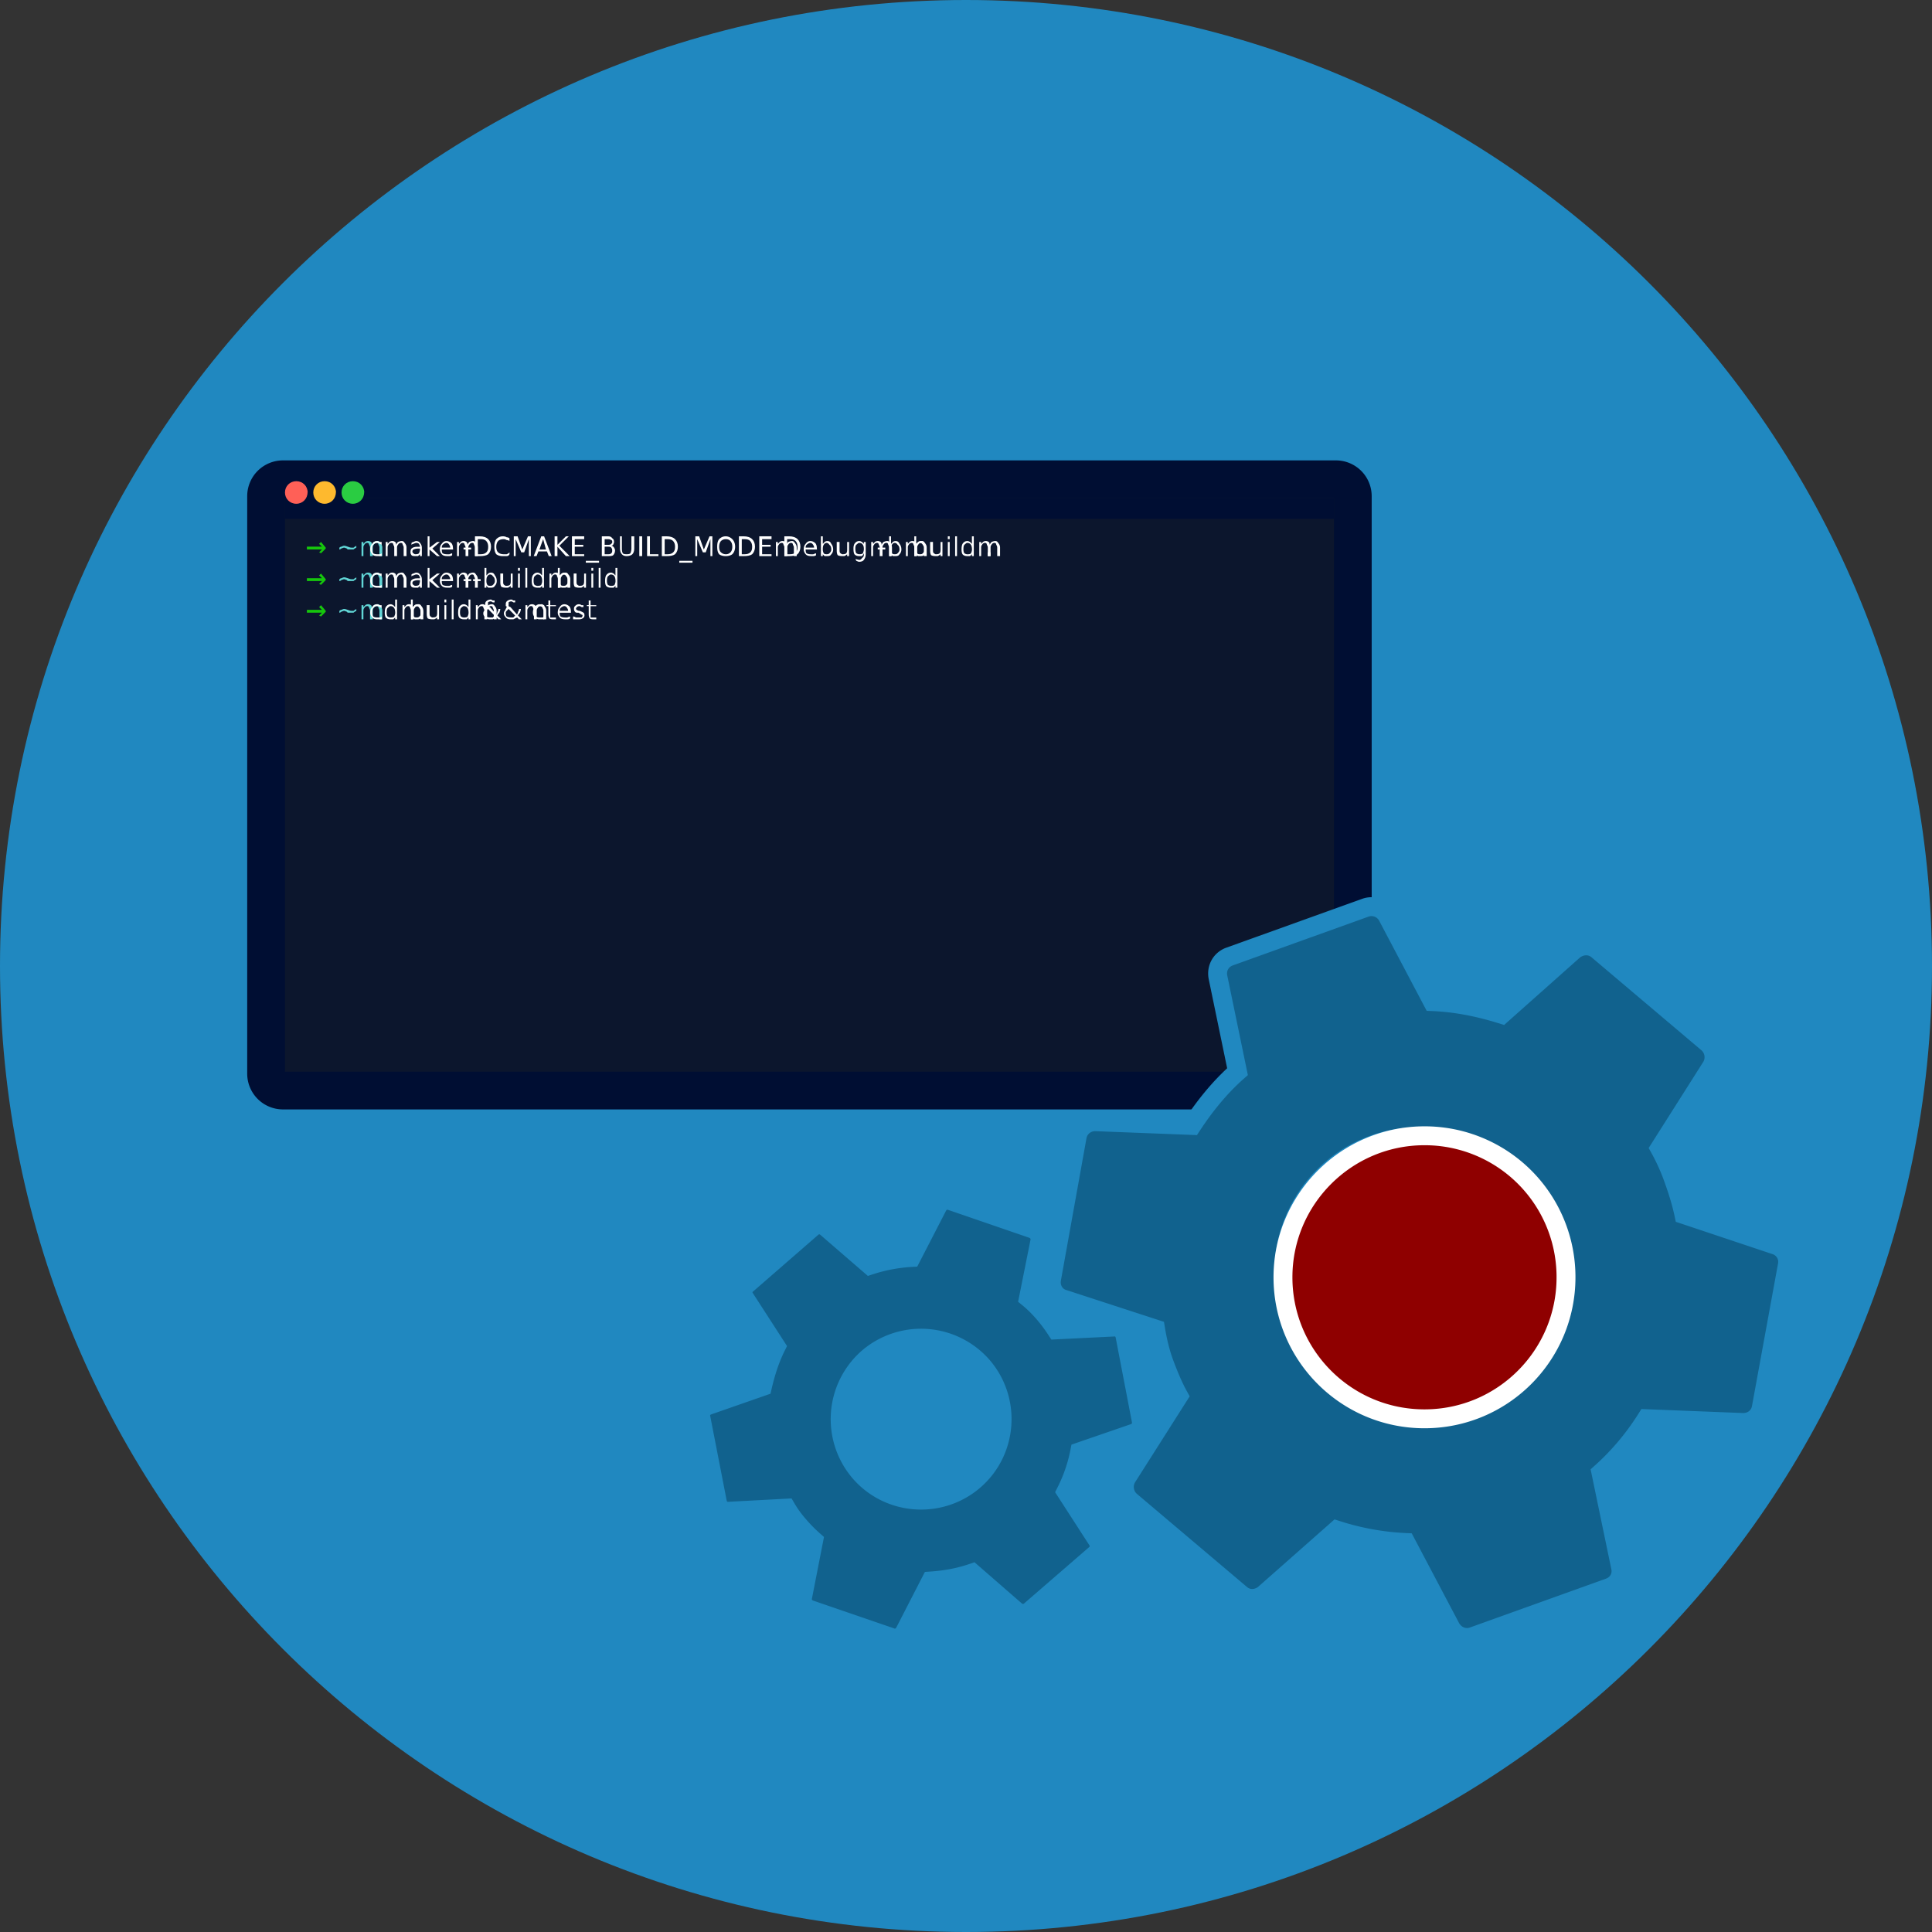 
<svg xmlns="http://www.w3.org/2000/svg" xmlns:xlink="http://www.w3.org/1999/xlink" width="42.667" height="42.667" viewBox="0 0 32 32" xmlns:v="https://vecta.io/nano"><rect x="0" y="0" width="32" height="32" fill="#333333" stroke="none"/><style><![CDATA[.B{overflow:visible}.C{stroke:none}.D{fill:rgb(8.627%,77.647%,4.706%)}.E{fill:rgb(38.039%,83.922%,83.922%)}.F{fill:rgb(100%,100%,100%)}.G{stroke-miterlimit:10}]]></style><defs><symbol id="A" class="B"><path d="M.344-.141v.016l-.078.078-.031-.016.047-.047h-.25v-.047h.25L.234-.203.266-.234zm0 0" class="C"/></symbol><symbol id="B" class="B"><path d="M.328-.172v.031c-.023.012-.039.023-.047.031H.234.188C.172-.117.172-.125.172-.125.148-.133.133-.141.125-.141s-.027.008-.047.016c-.012.012-.023.016-.031.016v-.031c.008-.008.02-.016.031-.016.02-.008.035-.016.047-.016.02 0 .039.008.063.016s.039.016.063.016h.031c.008-.008.023-.02.047-.031zm0 0" class="C"/></symbol><symbol id="C" class="B"><path d="M.219-.234v.047C.207-.195.195-.203.188-.203.176-.211.16-.219.141-.219s-.043.012-.062.031c-.012.012-.016.039-.016.078 0 .023.004.043.016.063.02.012.039.016.063.016h.047c.008 0 .02-.004.031-.016V0H.188.141C.109 0 .082-.008.063-.031S.031-.078.031-.109c0-.039.008-.07.031-.094.02-.031.047-.047.078-.047.02 0 .035.008.047.016h.031zm0 0" class="C"/></symbol><symbol id="D" class="B"><path d="M.219-.187A.14.14 0 0 1 .25-.234C.27-.242.289-.25.313-.25s.035.012.047.031c.02.023.031.047.031.078V0H.344v-.141c0-.02-.008-.035-.016-.047 0-.02-.012-.031-.031-.031S.258-.207.25-.187C.238-.176.234-.16.234-.141V0H.188v-.141c0-.02-.008-.035-.016-.047 0-.02-.012-.031-.031-.031s-.039.012-.047.031C.082-.176.078-.16.078-.141V0H.047v-.234h.031v.031l.031-.031C.117-.242.133-.25.156-.25s.035.008.047.016.016.027.016.047zm0 0" class="C"/></symbol><symbol id="E" class="B"><path d="M.156-.125c-.031 0-.059.008-.078.016-.012.012-.016.023-.016.031s.004.023.016.031.02.016.031.016c.031 0 .051-.004.063-.016.008-.02.016-.039.016-.062v-.016zm.063-.016V0H.188v-.031L.156 0H.109C.078 0 .055-.004.047-.016S.031-.039.031-.062c0-.031.004-.051.016-.062.02-.02.051-.031.094-.031h.047c0-.02-.008-.035-.016-.047S.145-.219.125-.219c-.012 0-.027.008-.047.016-.012 0-.023.008-.031.016v-.031c.008-.008.02-.016.031-.016.02-.008.035-.016.047-.016.031 0 .051.012.063.031.02.023.031.047.031.078zm0 0" class="C"/></symbol><symbol id="F" class="B"><path d="M.047-.328h.031v.188l.125-.094H.25l-.125.109L.25 0H.203L.078-.109V0H.047zm0 0" class="C"/></symbol><symbol id="G" class="B"><path d="M.25-.125v.016H.063c0 .031.004.055.016.063.02.012.047.016.078.016h.031c.02-.008.035-.016.047-.016v.031C.223-.004.207 0 .188 0H.156C.113 0 .082-.008.063-.031S.031-.078.031-.109c0-.039.008-.07.031-.094.02-.031.047-.047.078-.047s.055.012.078.031.031.055.031.094zM.203-.141c0-.02-.008-.035-.016-.047C.176-.207.16-.219.141-.219s-.043.012-.062.031C.066-.176.063-.16.063-.141zm0 0" class="C"/></symbol><symbol id="H" class="B"><path d="M.016-.141h.125v.031H.016zm0 0" class="C"/></symbol><symbol id="I" class="B"><path d="M.094-.281v.25h.047c.039 0 .07-.008.094-.031s.031-.051.031-.094S.254-.227.234-.25.18-.281.141-.281zM.047-.328h.078c.063 0 .109.016.141.047s.047.074.047.125-.016.094-.047.125C.234-.008.188 0 .125 0H.047zm0 0" class="C"/></symbol><symbol id="J" class="B"><path d="M.281-.297v.047C.27-.258.254-.266.234-.266.223-.273.207-.281.188-.281.145-.281.113-.27.094-.25s-.031.055-.031.094.008.074.031.094.051.031.094.031h.047a.14.14 0 0 0 .047-.031v.031C.27-.008.254 0 .234 0H.172C.129 0 .094-.008.063-.031.039-.062.031-.102.031-.156S.039-.25.063-.281c.031-.031.066-.047.109-.047.031 0 .051.008.063.016.02 0 .035.008.047.016zm0 0" class="C"/></symbol><symbol id="K" class="B"><path d="M.047-.328h.063l.078.219.094-.219h.047V0H.297v-.281l-.078.219H.172L.078-.281V0H.047zm0 0" class="C"/></symbol><symbol id="L" class="B"><path d="M.156-.281l-.062.172h.109zM.125-.328h.047L.297 0H.25L.219-.078H.078L.047 0H0zm0 0" class="C"/></symbol><symbol id="M" class="B"><path d="M.047-.328h.047v.141l.141-.141h.047l-.156.156L.297 0H.234L.094-.156V0H.047zm0 0" class="C"/></symbol><symbol id="N" class="B"><path d="M.047-.328H.25v.047H.094v.094h.141v.031H.094v.125H.25V0H.047zm0 0" class="C"/></symbol><symbol id="O" class="B"><path d="M.219.078v.031H0V.078zm0 0" class="C"/></symbol><symbol id="P" class="B"><path d="M.094-.156v.125h.063c.02 0 .035-.004.047-.016S.219-.07.219-.094.211-.129.203-.141.176-.156.156-.156zm0-.125v.094h.063c.02 0 .035-.004.047-.016s.016-.02.016-.031c0-.02-.008-.031-.016-.031C.191-.273.176-.281.156-.281zM.047-.328h.109c.031 0 .051.012.063.031.02.012.031.031.031.063 0 .012-.008.027-.016.047-.012.012-.023.016-.031.016.02 0 .035.012.047.031.008.012.016.027.016.047 0 .031-.012.059-.031.078C.223-.004.195 0 .156 0H.047zm0 0" class="C"/></symbol><symbol id="Q" class="B"><path d="M.047-.328h.031v.203c0 .031.004.059.016.078.008.012.031.016.063.016s.051-.004.063-.016c.008-.02.016-.047.016-.078v-.203h.047v.203c0 .043-.012.074-.031.094S.195 0 .156 0C.125 0 .098-.008.078-.031S.047-.082.047-.125zm0 0" class="C"/></symbol><symbol id="R" class="B"><path d="M.047-.328h.047V0H.047zm0 0" class="C"/></symbol><symbol id="S" class="B"><path d="M.047-.328h.047v.297h.141V0H.047zm0 0" class="C"/></symbol><symbol id="T" class="B"><path d="M.172-.281c-.031 0-.059.012-.078.031s-.031.055-.031.094.008.074.031.094.047.031.078.031A.1.1 0 0 0 .25-.062c.02-.02.031-.051.031-.094S.27-.227.25-.25.203-.281.172-.281zm0-.047c.039 0 .078.016.109.047s.047.074.047.125-.016.094-.047.125C.25-.008.211 0 .172 0S.094-.008.063-.031C.039-.062.031-.102.031-.156S.039-.25.063-.281c.031-.031.066-.047.109-.047zm0 0" class="C"/></symbol><symbol id="U" class="B"><path d="M.219-.109c0-.039-.012-.066-.031-.078C.176-.207.16-.219.141-.219s-.039.012-.047.031c-.012.012-.016.039-.016.078 0 .023.004.043.016.063.008.012.023.016.047.016s.035-.004.047-.016c.02-.02.031-.039.031-.062zM.078-.203l.031-.031C.117-.242.133-.25.156-.25c.031 0 .051.016.063.047.02.023.031.055.031.094 0 .031-.012.059-.031.078C.207-.008.188 0 .156 0H.109C.098-.008.086-.02.078-.031V0H.047v-.328h.031zm0 0" class="C"/></symbol><symbol id="V" class="B"><path d="M.031-.094v-.141h.047v.141c0 .023.004.039.016.047s.02.016.031.016c.031 0 .051-.004.063-.016s.016-.031.016-.062v-.125h.031V0H.203v-.031A.14.14 0 0 1 .156 0H.125C.094 0 .066-.004.047-.016.035-.035.031-.062.031-.094zM.141-.25zm0 0" class="C"/></symbol><symbol id="W" class="B"><path d="M.203-.125c0-.031-.008-.051-.016-.062C.176-.207.156-.219.125-.219c-.012 0-.027.012-.047.031-.012.012-.016.031-.016.063s.004.059.016.078c.02.012.035.016.047.016.031 0 .051-.004.063-.016.008-.02.016-.047.016-.078zm.031.094c0 .039-.012.07-.031.094C.191.082.164.094.125.094.113.094.098.086.078.078L.063.047c.035.008.051.016.063.016.02 0 .035-.012.047-.031C.191.02.203.004.203-.016v-.031C.191-.023.18-.008.172 0H.125C.094 0 .066-.008.047-.031.035-.051.031-.082.031-.125c0-.031.004-.055.016-.078.02-.031.047-.047.078-.047.02 0 .035.008.047.016s.02.023.031.031v-.031h.031zm0 0" class="C"/></symbol><symbol id="X" class="B"><path d="M.047-.234h.031V0H.047zm0-.094h.031v.047H.047zm0 0" class="C"/></symbol><symbol id="Y" class="B"><path d="M.047-.328h.031V0H.047zm0 0" class="C"/></symbol><symbol id="Z" class="B"><path d="M.203-.203v-.125h.031V0H.203v-.031L.172 0H.125C.094 0 .066-.008.047-.031.035-.051.031-.078.031-.109c0-.039.004-.07.016-.094.02-.031.047-.047.078-.047.02 0 .035.008.047.016s.02.023.031.031zm-.141.094c0 .023.004.043.016.063.02.012.035.016.047.016.031 0 .051-.004.063-.016.008-.02.016-.039.016-.062 0-.039-.008-.066-.016-.078C.176-.207.156-.219.125-.219c-.012 0-.027.012-.047.031-.012.012-.016.039-.016.078zm0 0" class="C"/></symbol><symbol id="a" class="B"><path d="M.047-.062h.047V0H.047zm0 0" class="C"/></symbol><symbol id="b" class="B"><path d="M.109-.172l-.031.031c-.012.012-.016.023-.016.031 0 .031.004.055.016.063.02.012.047.016.078.016h.031l.031-.031zm.031-.031l.109.125c.008-.02.016-.035.016-.047.008-.008.016-.023.016-.047h.031c0 .023-.008.043-.016.063a.14.14 0 0 0-.031.047L.328 0H.281L.25-.031.188 0H.141C.109 0 .082-.008.063-.031S.031-.07.031-.094.035-.129.047-.141c.008-.02.02-.039.031-.062 0-.008-.008-.016-.016-.016V-.25c0-.02.004-.035.016-.047.02-.02.047-.031.078-.031.008 0 .02.008.031.016h.031v.031H.188C.176-.289.164-.297.156-.297c-.023 0-.039.008-.047.016v.031.031s.008.008.031.016zm0 0" class="C"/></symbol><symbol id="c" class="B"><path d="M.078-.312v.078h.094v.016H.078v.141.047h.047.047V0H.125C.094 0 .07-.004.063-.016S.047-.047.047-.078v-.141H.016v-.016h.031v-.078zm0 0" class="C"/></symbol><symbol id="d" class="B"><path d="M.188-.234v.031H.156C.145-.211.133-.219.125-.219c-.023 0-.039.008-.047.016S.063-.18.063-.172c.008.016.023.023.047.031h.016c.031.012.051.023.063.031s.016.027.016.047-.012.039-.031.047C.16-.004.141 0 .109 0H.063.016v-.047c.02 0 .035.008.047.016h.047.047c.008-.008.016-.02.016-.031S.164-.078.156-.078L.109-.109H.094C.07-.109.055-.113.047-.125S.031-.148.031-.172.035-.207.047-.219c.02-.02.039-.031.063-.031s.035.008.047.016h.031zm0 0" class="C"/></symbol><path id="e" d="M5.094 8.156c0 .105-.082.188-.187.188s-.187-.082-.187-.187.082-.187.188-.187.188.082.188.188zm0 0"/></defs><path d="M32 16c0 8.836-7.164 16-16 16S0 24.836 0 16 7.164 0 16 0s16 7.164 16 16zm0 0" fill="rgb(12.549%,53.333%,75.294%)"/><path d="M22.125 18.063H4.688a.28.28 0 0 1-.281-.281V8.219a.28.28 0 0 1 .281-.281h17.438a.28.28 0 0 1 .281.281v9.563a.28.28 0 0 1-.281.281zm0 0" fill="rgb(4.706%,8.627%,17.647%)" stroke="rgb(0%,5.49%,20%)" stroke-width=".625" class="G"/><path d="M4.719 8.25h17.375v.344H4.719zm0 0" fill="rgb(0%,5.49%,20%)"/><use xlink:href="#e" fill="rgb(100%,37.647%,34.118%)"/><use xlink:href="#e" x="0.469" fill="rgb(99.608%,72.549%,18.039%)"/><use xlink:href="#e" x="0.937" fill="rgb(16.471%,80%,25.882%)"/><use xlink:href="#A" x="5.051" y="9.211" class="D"/><g class="E"><use xlink:href="#B" x="5.574" y="9.211"/><use xlink:href="#D" x="5.941" y="9.211"/></g><g class="F"><use xlink:href="#C" x="6.102" y="9.211"/><use xlink:href="#D" x="6.342" y="9.211"/><use xlink:href="#E" x="6.768" y="9.211"/><use xlink:href="#F" x="7.036" y="9.211"/><use xlink:href="#G" x="7.254" y="9.211"/><use xlink:href="#D" x="7.523" y="9.211"/><use xlink:href="#H" x="7.662" y="9.211"/><use xlink:href="#I" x="7.82" y="9.211"/><use xlink:href="#J" x="8.157" y="9.211"/><use xlink:href="#K" x="8.463" y="9.211"/><use xlink:href="#L" x="8.84" y="9.211"/><use xlink:href="#M" x="9.139" y="9.211"/><use xlink:href="#N" x="9.426" y="9.211"/><use xlink:href="#O" x="9.703" y="9.211"/><use xlink:href="#P" x="9.921" y="9.211"/><use xlink:href="#Q" x="10.222" y="9.211"/><use xlink:href="#R" x="10.542" y="9.211"/><use xlink:href="#S" x="10.671" y="9.211"/><use xlink:href="#I" x="10.915" y="9.211"/><use xlink:href="#O" x="11.251" y="9.211"/><use xlink:href="#K" x="11.47" y="9.211"/><use xlink:href="#T" x="11.848" y="9.211"/><use xlink:href="#I" x="12.192" y="9.211"/><use xlink:href="#N" x="12.529" y="9.211"/><use xlink:href="#D" x="12.805" y="9.211"/><use xlink:href="#I" x="12.944" y="9.211"/><use xlink:href="#G" x="13.281" y="9.211"/><use xlink:href="#U" x="13.55" y="9.211"/><use xlink:href="#V" x="13.828" y="9.211"/><use xlink:href="#W" x="14.105" y="9.211"/><use xlink:href="#D" x="14.383" y="9.211"/><use xlink:href="#H" x="14.522" y="9.211"/><use xlink:href="#U" x="14.68" y="9.211"/><use xlink:href="#D" x="14.958" y="9.211"/><use xlink:href="#U" x="15.097" y="9.211"/><use xlink:href="#V" x="15.375" y="9.211"/><use xlink:href="#X" x="15.652" y="9.211"/><use xlink:href="#Y" x="15.773" y="9.211"/><use xlink:href="#Z" x="15.895" y="9.211"/><use xlink:href="#D" x="16.173" y="9.211"/><use xlink:href="#a" x="16.312" y="9.211"/></g><use xlink:href="#A" x="5.051" y="9.734" class="D"/><g class="E"><use xlink:href="#B" x="5.574" y="9.734"/><use xlink:href="#D" x="5.941" y="9.734"/></g><g class="F"><use xlink:href="#C" x="6.102" y="9.734"/><use xlink:href="#D" x="6.342" y="9.734"/><use xlink:href="#E" x="6.768" y="9.734"/><use xlink:href="#F" x="7.036" y="9.734"/><use xlink:href="#G" x="7.254" y="9.734"/><use xlink:href="#D" x="7.523" y="9.734"/><use xlink:href="#H" x="7.662" y="9.734"/><use xlink:href="#H" x="7.82" y="9.734"/><use xlink:href="#U" x="7.978" y="9.734"/><use xlink:href="#V" x="8.256" y="9.734"/><use xlink:href="#X" x="8.533" y="9.734"/><use xlink:href="#Y" x="8.655" y="9.734"/><use xlink:href="#Z" x="8.776" y="9.734"/><use xlink:href="#D" x="9.054" y="9.734"/><use xlink:href="#U" x="9.193" y="9.734"/><use xlink:href="#V" x="9.471" y="9.734"/><use xlink:href="#X" x="9.748" y="9.734"/><use xlink:href="#Y" x="9.869" y="9.734"/><use xlink:href="#Z" x="9.991" y="9.734"/></g><use xlink:href="#A" x="5.051" y="10.258" class="D"/><g class="E"><use xlink:href="#B" x="5.574" y="10.258"/><use xlink:href="#D" x="5.941" y="10.258"/></g><g class="F"><use xlink:href="#C" x="6.102" y="10.258"/><use xlink:href="#Z" x="6.342" y="10.258"/><use xlink:href="#D" x="6.62" y="10.258"/><use xlink:href="#U" x="6.759" y="10.258"/><use xlink:href="#V" x="7.037" y="10.258"/><use xlink:href="#X" x="7.314" y="10.258"/><use xlink:href="#Y" x="7.435" y="10.258"/><use xlink:href="#Z" x="7.557" y="10.258"/><use xlink:href="#D" x="7.835" y="10.258"/><use xlink:href="#b" x="7.974" y="10.258"/><use xlink:href="#b" x="8.315" y="10.258"/><use xlink:href="#D" x="8.656" y="10.258"/><use xlink:href="#C" x="8.795" y="10.258"/><use xlink:href="#c" x="9.036" y="10.258"/><use xlink:href="#G" x="9.207" y="10.258"/><use xlink:href="#d" x="9.476" y="10.258"/><use xlink:href="#c" x="9.704" y="10.258"/></g><g stroke-width=".313"><path d="M17.496 22.027a2.64 2.64 0 0 0-.211-.281c-.078-.09-.164-.176-.25-.246l.188-.941c.016-.086-.035-.172-.117-.203l-1.352-.465c-.09-.031-.176.008-.219.082l-.441.855a2.71 2.71 0 0 0-.684.129l-.723-.625c-.07-.059-.168-.059-.234 0l-1.082.941a.17.17 0 0 0-.035.227l.52.805c-.105.211-.176.438-.227.66l-.906.316c-.082.031-.133.113-.113.203l.273 1.402c.02.09.094.152.184.145l.957-.051a1.83 1.83 0 0 0 .207.285 2.48 2.48 0 0 0 .246.25l-.184.941c-.016.082.035.168.113.199l1.355.465c.086.035.172-.008.219-.082l.438-.852c.234-.016.461-.055.688-.133l.723.629c.07.055.168.055.234-.004l1.082-.937c.066-.059.082-.156.031-.23l-.52-.805a2.54 2.54 0 0 0 .227-.66l.906-.312a.18.18 0 0 0 .113-.207l-.27-1.406c-.02-.09-.094-.148-.184-.141zm-1.359 2.492c-.559.484-1.41.426-1.895-.133a1.35 1.35 0 0 1 .133-1.895 1.35 1.35 0 0 1 1.895.133c.484.559.426 1.41-.133 1.895zm11.754-4.402c-.039-.184-.094-.367-.164-.562a3.32 3.32 0 0 0-.238-.535l.859-1.355a.31.31 0 0 0-.059-.383l-1.824-1.543c-.117-.102-.277-.09-.391-.004l-1.199 1.066c-.375-.117-.754-.195-1.148-.211l-.746-1.414a.3.3 0 0 0-.367-.141l-2.25.809c-.141.051-.219.191-.191.34l.324 1.566c-.297.262-.543.57-.754.891l-1.602-.062c-.148 0-.277.102-.301.254l-.422 2.348c-.027.148.051.293.199.336l1.523.496c.031.188.078.391.145.57s.145.371.238.539l-.859 1.352a.31.31 0 0 0 .059.383l1.824 1.543c.117.105.277.094.391.004l1.203-1.062a4.35 4.35 0 0 0 1.145.207l.746 1.414c.078.133.227.191.367.141l2.254-.809c.141-.051.223-.191.188-.34l-.324-1.562c.297-.266.547-.566.754-.895l1.602.063c.148 0 .277-.098.301-.254l.43-2.352a.29.29 0 0 0-.199-.332zm-3.629 3.063c-1.16.418-2.449-.191-2.867-1.355s.195-2.449 1.355-2.867 2.449.195 2.867 1.355-.191 2.449-1.355 2.867zm0 0" fill="rgb(6.667%,38.431%,55.686%)" stroke="rgb(12.549%,53.333%,75.294%)" class="G"/><path d="M25.938 21.156c0 1.293-1.047 2.344-2.344 2.344s-2.344-1.051-2.344-2.344 1.051-2.344 2.344-2.344a2.34 2.34 0 0 1 2.344 2.344zm0 0" fill="rgb(56.078%,0%,0%)" stroke="rgb(100%,100%,100%)"/></g></svg>